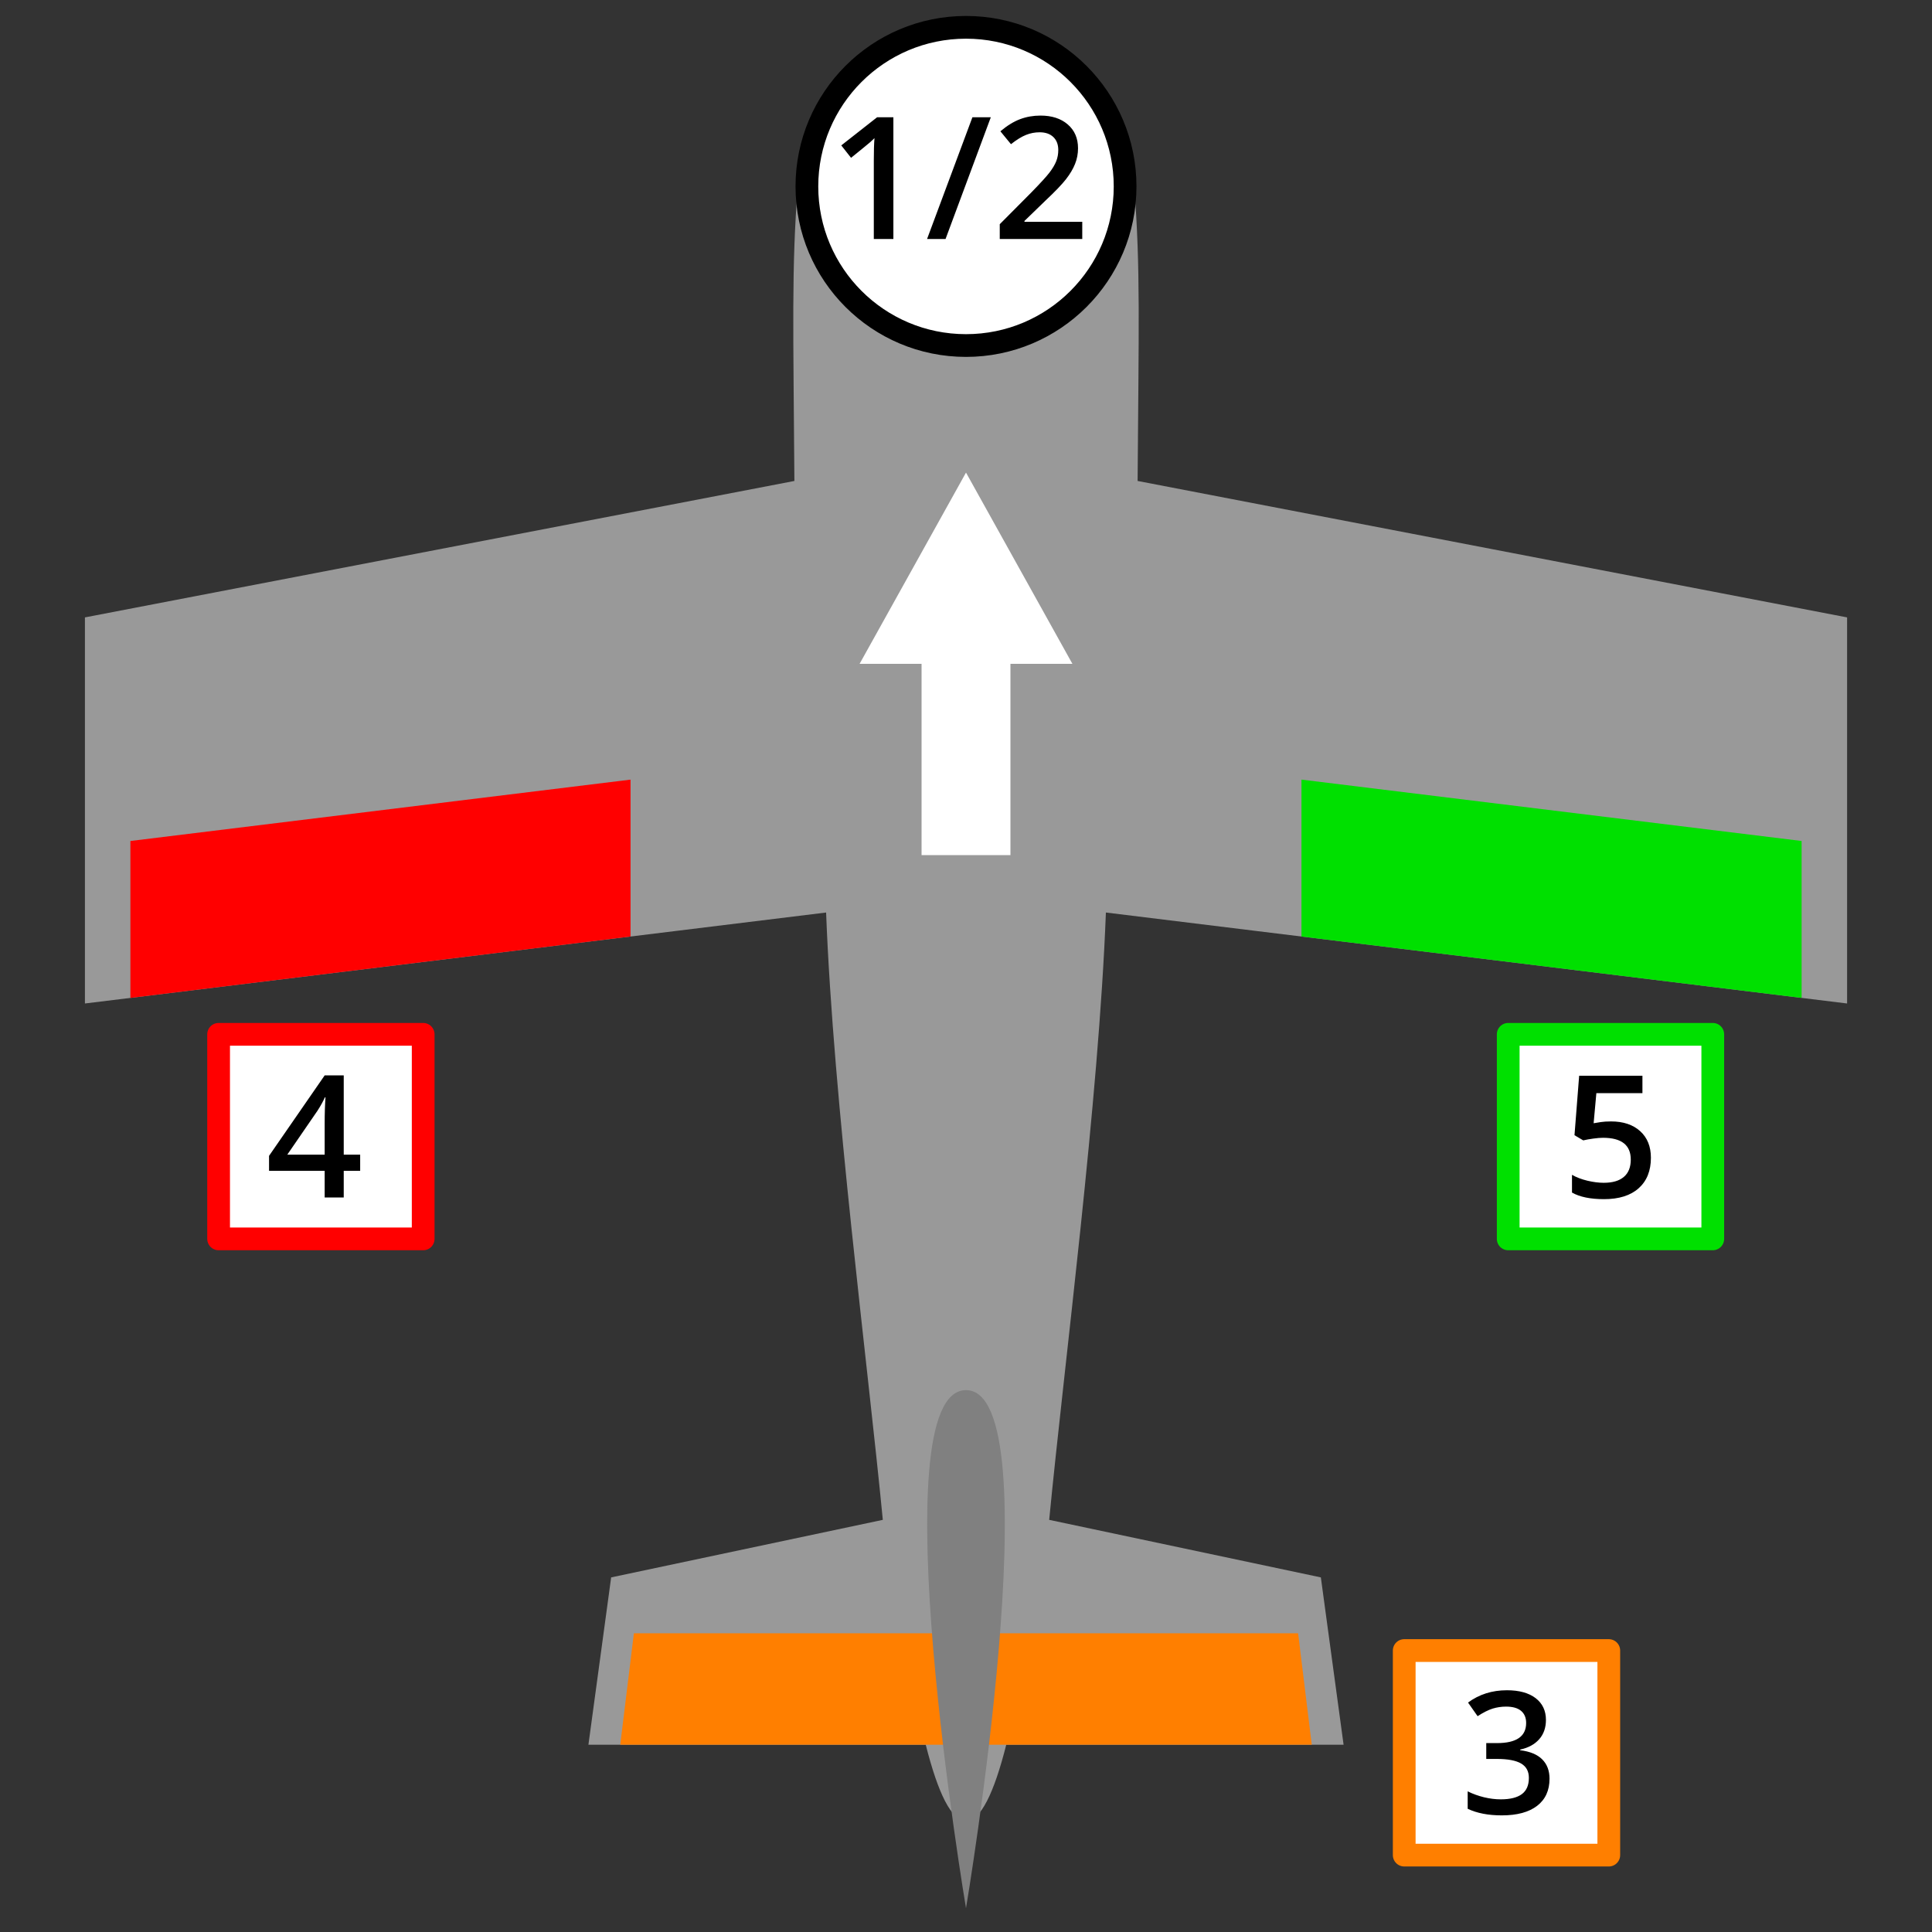 <svg xmlns="http://www.w3.org/2000/svg" xmlns:xlink="http://www.w3.org/1999/xlink" xmlns:xodm="http://www.corel.com/coreldraw/odm/2003" style="shape-rendering:geometricPrecision;text-rendering:geometricPrecision;image-rendering:optimizeQuality;fill-rule:evenodd;clip-rule:evenodd" width="850" height="850" version="1.1" viewBox="0 0 850 850" xml:space="preserve"><rect x="0" y="0" width="850" height="850" fill="#333333" stroke="none"/><defs><style type="text/css">.str0{stroke:#000}.str0,.str1,.str2,.str3{stroke-width:10;stroke-linecap:round;stroke-linejoin:round;stroke-miterlimit:22.926}.str2{stroke:#00e000}.str1{stroke:red}.str3{stroke:#ff7f00}.fil1{fill:#00e000}.fil4{fill:gray}.fil0{fill:#999}.fil6{fill:red}.fil3{fill:#ff7f00}.fil2{fill:#fff}.fil5,.fil7{fill:#000;fill-rule:nonzero}.fil7{fill:#fff}</style></defs><g id="Layer_x0020_1"><path d="M258.88 767.6l148.41 0c5.38,21.31 11.3,33.52 17.71,33.52 6.41,0 12.33,-12.21 17.71,-33.52l148.41 0 -10 -73.61 -119.52 -25.32c6.72,-69.54 21.76,-183.85 24.95,-267.2l326.09 40.02 0 -169.86 -312.14 -60.03c0.45,-66.81 1.32,-93.85 -1.5,-129.58 -11.36,45.38 -37.14,69.99 -74,69.99 -36.86,0 -65.43,-27.83 -74,-69.99 -2.82,35.73 -1.95,62.77 -1.5,129.58l-312.14 60.03 0 169.86 326.09 -40.02c3.19,83.35 18.23,197.66 24.95,267.2l-119.52 25.32 -10 73.61z" class="fil0"/><polygon points="572.59 412.03 792.63 439.04 792.63 370 572.59 343" class="fil1"/><circle cx="425" cy="82.02" r="70" class="fil2 str0"/><polygon points="272.88 767.6 577.12 767.6 571.12 718.58 278.88 718.58" class="fil3"/><path d="M425 839.54c0,0 -38.43,-227.94 0,-227.94 38.43,0 0,227.94 0,227.94z" class="fil4"/><path d="M393.05 105.15l-8.61 0 0 -34.58c0,-4.12 0.09,-7.4 0.3,-9.81 -0.57,0.57 -1.26,1.23 -2.08,1.94 -0.81,0.71 -3.55,2.95 -8.23,6.73l-4.31 -5.46 15.75 -12.37 7.18 0 0 53.55z" class="fil5"/><polygon id="_1" points="435.91 51.6 416 105.15 407.87 105.15 427.82 51.6" class="fil5"/><path id="_2" d="M476.15 105.15l-36.3 0 0 -6.51 13.81 -13.89c4.08,-4.18 6.78,-7.13 8.11,-8.88 1.33,-1.75 2.3,-3.38 2.92,-4.92 0.61,-1.54 0.91,-3.19 0.91,-4.95 0,-2.42 -0.73,-4.33 -2.18,-5.72 -1.45,-1.38 -3.46,-2.08 -6.02,-2.08 -2.05,0 -4.04,0.37 -5.96,1.14 -1.92,0.75 -4.13,2.12 -6.66,4.09l-4.65 -5.67c2.99,-2.51 5.88,-4.29 8.69,-5.34 2.82,-1.05 5.8,-1.57 8.98,-1.57 4.97,0 8.97,1.3 11.97,3.9 3.02,2.6 4.52,6.1 4.52,10.48 0,2.43 -0.44,4.72 -1.31,6.89 -0.87,2.18 -2.19,4.42 -3.99,6.73 -1.8,2.3 -4.78,5.42 -8.97,9.35l-9.3 9.01 0 0.36 25.43 0 0 7.58z" class="fil5"/><rect width="90" height="90" x="96.18" y="455.06" class="fil2 str1"/><path d="M158.46 515.13l-7.23 0 0 11.7 -8.39 0 0 -11.7 -24.47 0 0 -6.61 24.47 -35.39 8.39 0 0 34.88 7.23 0 0 7.12zm-15.62 -7.12l0 -13.45c0,-4.79 0.13,-8.7 0.37,-11.76l-0.29 0c-0.69,1.61 -1.76,3.57 -3.23,5.86l-13.3 19.35 16.45 0z" class="fil5"/><rect width="90" height="90" x="663.55" y="455.06" class="fil2 str2"/><path d="M708.78 493.38c5.4,0 9.68,1.43 12.83,4.29 3.15,2.86 4.72,6.76 4.72,11.7 0,5.71 -1.78,10.18 -5.36,13.39 -3.57,3.21 -8.66,4.82 -15.26,4.82 -5.98,0 -10.69,-0.96 -14.1,-2.9l0 -7.81c1.97,1.13 4.25,1.99 6.81,2.6 2.56,0.61 4.95,0.91 7.15,0.91 3.88,0 6.84,-0.86 8.86,-2.6 2.03,-1.72 3.04,-4.26 3.04,-7.61 0,-6.39 -4.07,-9.59 -12.24,-9.59 -1.15,0 -2.56,0.12 -4.25,0.35 -1.68,0.23 -3.16,0.49 -4.42,0.79l-3.85 -2.27 2.05 -26.17 27.84 0 0 7.65 -20.27 0 -1.2 13.25c0.85,-0.13 1.89,-0.31 3.13,-0.51 1.24,-0.19 2.75,-0.29 4.52,-0.29z" class="fil5"/><rect width="90" height="90" x="617.8" y="726.17" class="fil2 str3"/><path d="M680.15 756.7c0,3.4 -0.98,6.23 -2.96,8.48 -1.99,2.26 -4.76,3.77 -8.36,4.56l0 0.29c4.3,0.53 7.52,1.87 9.67,4.01 2.15,2.14 3.23,4.99 3.23,8.52 0,5.15 -1.83,9.14 -5.46,11.93 -3.64,2.8 -8.82,4.2 -15.53,4.2 -5.94,0 -10.95,-0.96 -15.02,-2.9l0 -7.66c2.27,1.12 4.67,1.98 7.21,2.6 2.55,0.61 4.98,0.91 7.34,0.91 4.15,0 7.24,-0.78 9.3,-2.31 2.05,-1.54 3.07,-3.92 3.07,-7.14 0,-2.86 -1.12,-4.96 -3.4,-6.31 -2.27,-1.34 -5.84,-2.02 -10.7,-2.02l-4.65 0 0 -6.97 4.73 0c8.55,0 12.82,-2.95 12.82,-8.86 0,-2.3 -0.75,-4.08 -2.24,-5.33 -1.48,-1.24 -3.68,-1.86 -6.6,-1.86 -2.02,0 -3.97,0.29 -5.86,0.86 -1.87,0.58 -4.1,1.69 -6.66,3.35l-4.21 -6c4.9,-3.61 10.61,-5.41 17.1,-5.41 5.4,0 9.61,1.16 12.64,3.47 3.03,2.33 4.54,5.52 4.54,9.59z" class="fil5"/><polygon points="57.37 439.04 277.41 412.03 277.41 343 57.37 370" class="fil6"/><path d="M405.45 376.22l0 -84.15 -27.27 0 46.82 -84.15 46.82 84.15 -27.27 0 0 84.15 -39.1 0zm0 -42.08m-13.64 -42.07m9.78 -42.08m46.82 0m9.77 42.08m-13.63 42.07m-19.55 42.08" class="fil7"/></g></svg>